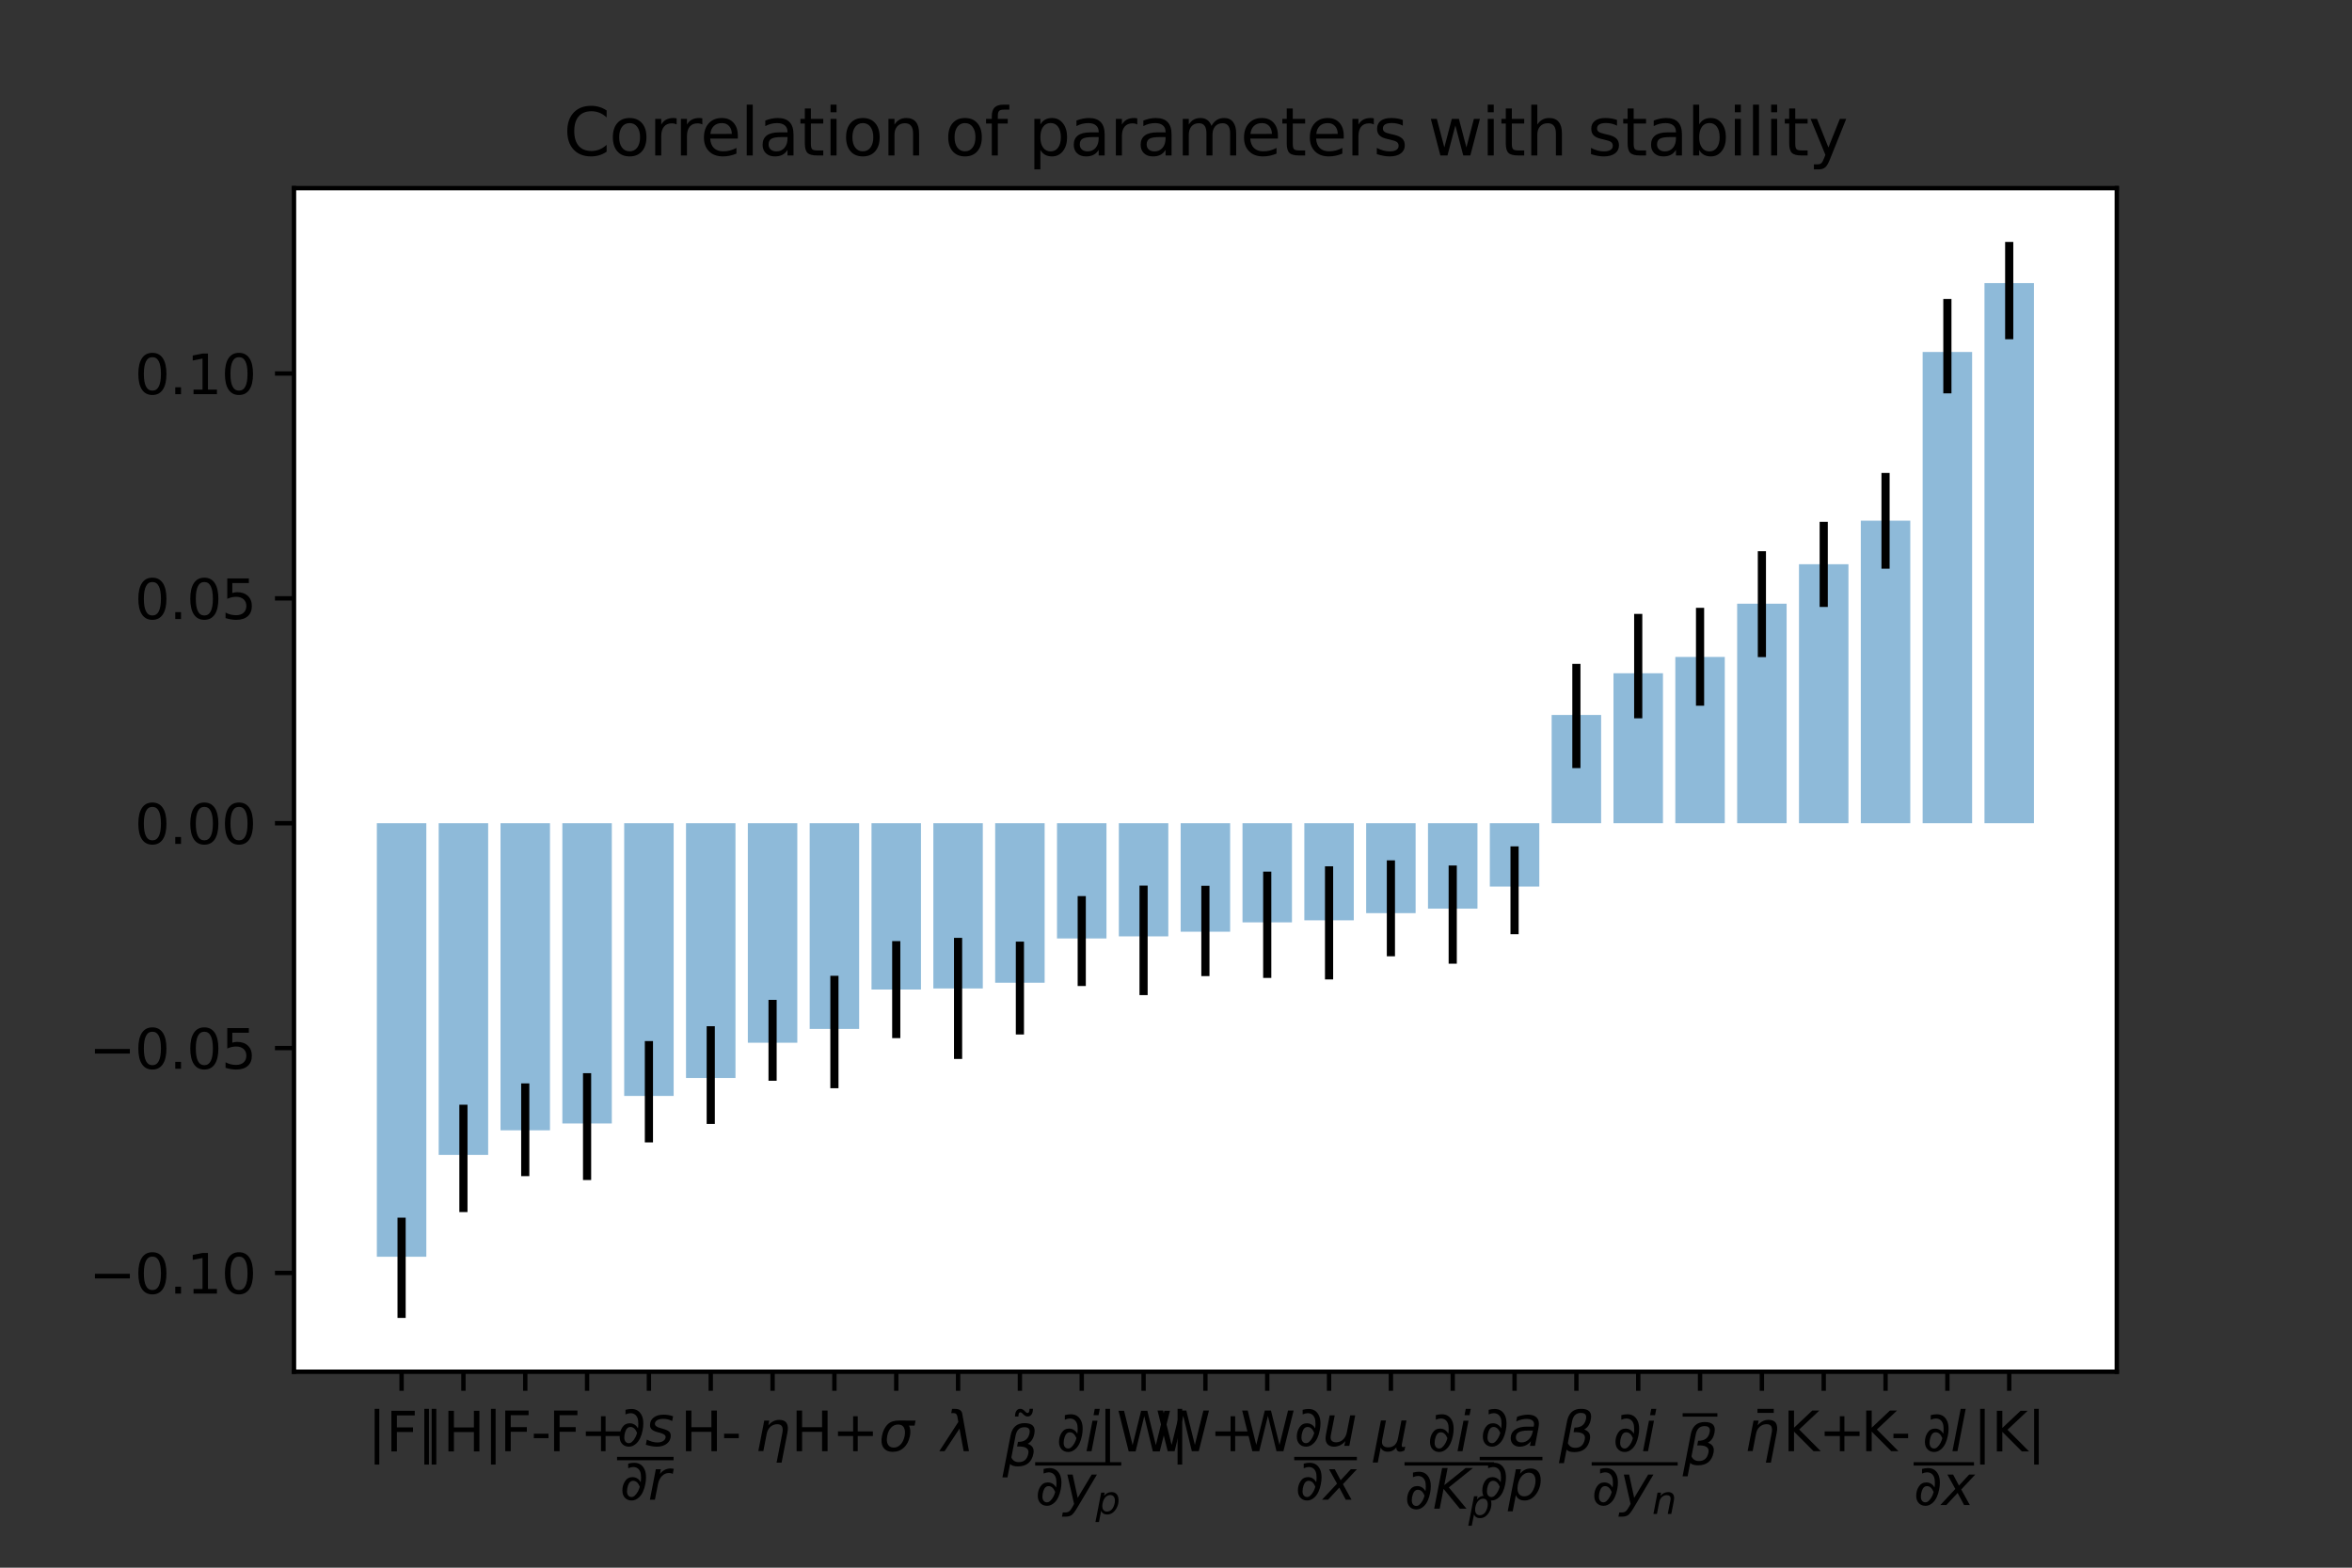 <?xml version="1.0" encoding="utf-8" standalone="no"?>
<!DOCTYPE svg PUBLIC "-//W3C//DTD SVG 1.1//EN"
  "http://www.w3.org/Graphics/SVG/1.1/DTD/svg11.dtd">
<svg height="288pt" version="1.1" viewBox="0 0 432 288" width="432pt" xmlns="http://www.w3.org/2000/svg" xmlns:xlink="http://www.w3.org/1999/xlink">
 <rect x="0" y="0" width="432" height="288" fill="#333333" stroke="none"/>
 <defs>
  <style type="text/css">*{stroke-linecap:butt;stroke-linejoin:round;}</style>
 </defs>
 <g id="figure_1">
  <g id="patch_1">
   <path d="M 0 288 
L 432 288 
L 432 0 
L 0 0 
z
" style="fill:none;"/>
  </g>
  <g id="axes_1">
   <g id="patch_2">
    <path d="M 54 252 
L 388.8 252 
L 388.8 34.56 
L 54 34.56 
z
" style="fill:#ffffff;"/>
   </g>
   <g id="patch_3">
    <path clip-path="url(#pe627ffdfd1)" d="M 69.218 151.234 
L 78.304 151.234 
L 78.304 230.877 
L 69.218 230.877 
z
" style="fill:#1f77b4;opacity:0.5;"/>
   </g>
   <g id="patch_4">
    <path clip-path="url(#pe627ffdfd1)" d="M 80.575 151.234 
L 89.661 151.234 
L 89.661 212.171 
L 80.575 212.171 
z
" style="fill:#1f77b4;opacity:0.5;"/>
   </g>
   <g id="patch_5">
    <path clip-path="url(#pe627ffdfd1)" d="M 91.932 151.234 
L 101.017 151.234 
L 101.017 207.649 
L 91.932 207.649 
z
" style="fill:#1f77b4;opacity:0.5;"/>
   </g>
   <g id="patch_6">
    <path clip-path="url(#pe627ffdfd1)" d="M 103.289 151.234 
L 112.374 151.234 
L 112.374 206.397 
L 103.289 206.397 
z
" style="fill:#1f77b4;opacity:0.5;"/>
   </g>
   <g id="patch_7">
    <path clip-path="url(#pe627ffdfd1)" d="M 114.646 151.234 
L 123.731 151.234 
L 123.731 201.335 
L 114.646 201.335 
z
" style="fill:#1f77b4;opacity:0.5;"/>
   </g>
   <g id="patch_8">
    <path clip-path="url(#pe627ffdfd1)" d="M 126.002 151.234 
L 135.088 151.234 
L 135.088 198.034 
L 126.002 198.034 
z
" style="fill:#1f77b4;opacity:0.5;"/>
   </g>
   <g id="patch_9">
    <path clip-path="url(#pe627ffdfd1)" d="M 137.359 151.234 
L 146.445 151.234 
L 146.445 191.56 
L 137.359 191.56 
z
" style="fill:#1f77b4;opacity:0.5;"/>
   </g>
   <g id="patch_10">
    <path clip-path="url(#pe627ffdfd1)" d="M 148.716 151.234 
L 157.802 151.234 
L 157.802 189.024 
L 148.716 189.024 
z
" style="fill:#1f77b4;opacity:0.5;"/>
   </g>
   <g id="patch_11">
    <path clip-path="url(#pe627ffdfd1)" d="M 160.073 151.234 
L 169.158 151.234 
L 169.158 181.787 
L 160.073 181.787 
z
" style="fill:#1f77b4;opacity:0.5;"/>
   </g>
   <g id="patch_12">
    <path clip-path="url(#pe627ffdfd1)" d="M 171.43 151.234 
L 180.515 151.234 
L 180.515 181.592 
L 171.43 181.592 
z
" style="fill:#1f77b4;opacity:0.5;"/>
   </g>
   <g id="patch_13">
    <path clip-path="url(#pe627ffdfd1)" d="M 182.787 151.234 
L 191.872 151.234 
L 191.872 180.537 
L 182.787 180.537 
z
" style="fill:#1f77b4;opacity:0.5;"/>
   </g>
   <g id="patch_14">
    <path clip-path="url(#pe627ffdfd1)" d="M 194.144 151.234 
L 203.229 151.234 
L 203.229 172.405 
L 194.144 172.405 
z
" style="fill:#1f77b4;opacity:0.5;"/>
   </g>
   <g id="patch_15">
    <path clip-path="url(#pe627ffdfd1)" d="M 205.5 151.234 
L 214.586 151.234 
L 214.586 172.019 
L 205.5 172.019 
z
" style="fill:#1f77b4;opacity:0.5;"/>
   </g>
   <g id="patch_16">
    <path clip-path="url(#pe627ffdfd1)" d="M 216.857 151.234 
L 225.943 151.234 
L 225.943 171.165 
L 216.857 171.165 
z
" style="fill:#1f77b4;opacity:0.5;"/>
   </g>
   <g id="patch_17">
    <path clip-path="url(#pe627ffdfd1)" d="M 228.214 151.234 
L 237.3 151.234 
L 237.3 169.447 
L 228.214 169.447 
z
" style="fill:#1f77b4;opacity:0.5;"/>
   </g>
   <g id="patch_18">
    <path clip-path="url(#pe627ffdfd1)" d="M 239.571 151.234 
L 248.656 151.234 
L 248.656 169.069 
L 239.571 169.069 
z
" style="fill:#1f77b4;opacity:0.5;"/>
   </g>
   <g id="patch_19">
    <path clip-path="url(#pe627ffdfd1)" d="M 250.928 151.234 
L 260.013 151.234 
L 260.013 167.753 
L 250.928 167.753 
z
" style="fill:#1f77b4;opacity:0.5;"/>
   </g>
   <g id="patch_20">
    <path clip-path="url(#pe627ffdfd1)" d="M 262.285 151.234 
L 271.37 151.234 
L 271.37 166.926 
L 262.285 166.926 
z
" style="fill:#1f77b4;opacity:0.5;"/>
   </g>
   <g id="patch_21">
    <path clip-path="url(#pe627ffdfd1)" d="M 273.642 151.234 
L 282.727 151.234 
L 282.727 162.873 
L 273.642 162.873 
z
" style="fill:#1f77b4;opacity:0.5;"/>
   </g>
   <g id="patch_22">
    <path clip-path="url(#pe627ffdfd1)" d="M 284.998 151.234 
L 294.084 151.234 
L 294.084 131.346 
L 284.998 131.346 
z
" style="fill:#1f77b4;opacity:0.5;"/>
   </g>
   <g id="patch_23">
    <path clip-path="url(#pe627ffdfd1)" d="M 296.355 151.234 
L 305.441 151.234 
L 305.441 123.685 
L 296.355 123.685 
z
" style="fill:#1f77b4;opacity:0.5;"/>
   </g>
   <g id="patch_24">
    <path clip-path="url(#pe627ffdfd1)" d="M 307.712 151.234 
L 316.798 151.234 
L 316.798 120.687 
L 307.712 120.687 
z
" style="fill:#1f77b4;opacity:0.5;"/>
   </g>
   <g id="patch_25">
    <path clip-path="url(#pe627ffdfd1)" d="M 319.069 151.234 
L 328.154 151.234 
L 328.154 110.907 
L 319.069 110.907 
z
" style="fill:#1f77b4;opacity:0.5;"/>
   </g>
   <g id="patch_26">
    <path clip-path="url(#pe627ffdfd1)" d="M 330.426 151.234 
L 339.511 151.234 
L 339.511 103.655 
L 330.426 103.655 
z
" style="fill:#1f77b4;opacity:0.5;"/>
   </g>
   <g id="patch_27">
    <path clip-path="url(#pe627ffdfd1)" d="M 341.783 151.234 
L 350.868 151.234 
L 350.868 95.653 
L 341.783 95.653 
z
" style="fill:#1f77b4;opacity:0.5;"/>
   </g>
   <g id="patch_28">
    <path clip-path="url(#pe627ffdfd1)" d="M 353.139 151.234 
L 362.225 151.234 
L 362.225 64.663 
L 353.139 64.663 
z
" style="fill:#1f77b4;opacity:0.5;"/>
   </g>
   <g id="patch_29">
    <path clip-path="url(#pe627ffdfd1)" d="M 364.496 151.234 
L 373.582 151.234 
L 373.582 52.01 
L 364.496 52.01 
z
" style="fill:#1f77b4;opacity:0.5;"/>
   </g>
   <g id="matplotlib.axis_1">
    <g id="xtick_1">
     <g id="line2d_1">
      <defs>
       <path d="M 0 0 
L 0 3.5 
" id="mf20b67f826" style="stroke:#000000;stroke-width:0.8;"/>
      </defs>
      <g>
       <use style="stroke:#000000;stroke-width:0.8;" x="73.761" xlink:href="#mf20b67f826" y="252"/>
      </g>
     </g>
     <g id="text_1">
      <!-- |F| -->
      <g transform="translate(67.516 266.642)scale(0.1 -0.1)">
       <defs>
        <path d="M 1344 4891 
L 1344 -1509 
L 813 -1509 
L 813 4891 
L 1344 4891 
z
" id="DejaVuSans-7c" transform="scale(0.016)"/>
        <path d="M 628 4666 
L 3309 4666 
L 3309 4134 
L 1259 4134 
L 1259 2759 
L 3109 2759 
L 3109 2228 
L 1259 2228 
L 1259 0 
L 628 0 
L 628 4666 
z
" id="DejaVuSans-46" transform="scale(0.016)"/>
       </defs>
       <use xlink:href="#DejaVuSans-7c"/>
       <use x="33.691" xlink:href="#DejaVuSans-46"/>
       <use x="91.211" xlink:href="#DejaVuSans-7c"/>
      </g>
     </g>
    </g>
    <g id="xtick_2">
     <g id="line2d_2">
      <g>
       <use style="stroke:#000000;stroke-width:0.8;" x="85.118" xlink:href="#mf20b67f826" y="252"/>
      </g>
     </g>
     <g id="text_2">
      <!-- |H| -->
      <g transform="translate(77.989 266.642)scale(0.1 -0.1)">
       <defs>
        <path d="M 628 4666 
L 1259 4666 
L 1259 2753 
L 3553 2753 
L 3553 4666 
L 4184 4666 
L 4184 0 
L 3553 0 
L 3553 2222 
L 1259 2222 
L 1259 0 
L 628 0 
L 628 4666 
z
" id="DejaVuSans-48" transform="scale(0.016)"/>
       </defs>
       <use xlink:href="#DejaVuSans-7c"/>
       <use x="33.691" xlink:href="#DejaVuSans-48"/>
       <use x="108.887" xlink:href="#DejaVuSans-7c"/>
      </g>
     </g>
    </g>
    <g id="xtick_3">
     <g id="line2d_3">
      <g>
       <use style="stroke:#000000;stroke-width:0.8;" x="96.475" xlink:href="#mf20b67f826" y="252"/>
      </g>
     </g>
     <g id="text_3">
      <!-- F- -->
      <g transform="translate(91.795 266.598)scale(0.1 -0.1)">
       <defs>
        <path d="M 313 2009 
L 1997 2009 
L 1997 1497 
L 313 1497 
L 313 2009 
z
" id="DejaVuSans-2d" transform="scale(0.016)"/>
       </defs>
       <use xlink:href="#DejaVuSans-46"/>
       <use x="57.52" xlink:href="#DejaVuSans-2d"/>
      </g>
     </g>
    </g>
    <g id="xtick_4">
     <g id="line2d_4">
      <g>
       <use style="stroke:#000000;stroke-width:0.8;" x="107.831" xlink:href="#mf20b67f826" y="252"/>
      </g>
     </g>
     <g id="text_4">
      <!-- F+ -->
      <g transform="translate(100.766 266.598)scale(0.1 -0.1)">
       <defs>
        <path d="M 2944 4013 
L 2944 2272 
L 4684 2272 
L 4684 1741 
L 2944 1741 
L 2944 0 
L 2419 0 
L 2419 1741 
L 678 1741 
L 678 2272 
L 2419 2272 
L 2419 4013 
L 2944 4013 
z
" id="DejaVuSans-2b" transform="scale(0.016)"/>
       </defs>
       <use xlink:href="#DejaVuSans-46"/>
       <use x="57.52" xlink:href="#DejaVuSans-2b"/>
      </g>
     </g>
    </g>
    <g id="xtick_5">
     <g id="line2d_5">
      <g>
       <use style="stroke:#000000;stroke-width:0.8;" x="119.188" xlink:href="#mf20b67f826" y="252"/>
      </g>
     </g>
     <g id="text_5">
      <!-- $\dfrac{\partial s}{\partial r}$ -->
      <g transform="translate(113.338 270.2)scale(0.1 -0.1)">
       <defs>
        <path d="M 1366 -91 
Q 925 -91 638 175 
Q 297 491 297 1063 
Q 297 1656 597 2119 
Q 906 2594 1463 2594 
Q 1828 2594 2116 2366 
Q 2284 2231 2400 2006 
Q 2441 2259 2441 2547 
Q 2441 2969 2341 3213 
Q 2119 3753 1531 3753 
Q 1309 3753 966 3616 
L 966 4141 
Q 1328 4238 1653 4238 
Q 2491 4238 2847 3469 
Q 3013 3106 3013 2566 
Q 3013 2213 2934 1803 
Q 2738 778 2228 291 
Q 1828 -91 1366 -91 
z
M 831 969 
Q 831 656 969 488 
Q 1116 309 1341 309 
Q 1541 309 1700 450 
Q 1925 644 2091 959 
Q 2228 1219 2297 1497 
Q 2019 2169 1538 2169 
Q 1125 2169 944 1625 
Q 831 1288 831 969 
z
" id="DejaVuSans-2202" transform="scale(0.016)"/>
        <path d="M 3200 3397 
L 3091 2853 
Q 2863 2978 2609 3040 
Q 2356 3103 2088 3103 
Q 1634 3103 1373 2948 
Q 1113 2794 1113 2528 
Q 1113 2219 1719 2053 
Q 1766 2041 1788 2034 
L 1972 1978 
Q 2547 1819 2739 1644 
Q 2931 1469 2931 1166 
Q 2931 609 2489 259 
Q 2047 -91 1331 -91 
Q 1053 -91 747 -37 
Q 441 16 72 128 
L 184 722 
Q 500 559 806 475 
Q 1113 391 1394 391 
Q 1816 391 2080 572 
Q 2344 753 2344 1031 
Q 2344 1331 1650 1516 
L 1591 1531 
L 1394 1581 
Q 956 1697 753 1886 
Q 550 2075 550 2369 
Q 550 2928 970 3256 
Q 1391 3584 2113 3584 
Q 2397 3584 2667 3537 
Q 2938 3491 3200 3397 
z
" id="DejaVuSans-Oblique-73" transform="scale(0.016)"/>
        <path d="M 2853 2969 
Q 2766 3016 2653 3041 
Q 2541 3066 2413 3066 
Q 1953 3066 1609 2717 
Q 1266 2369 1153 1784 
L 800 0 
L 225 0 
L 909 3500 
L 1484 3500 
L 1375 2956 
Q 1603 3259 1920 3421 
Q 2238 3584 2597 3584 
Q 2691 3584 2781 3573 
Q 2872 3563 2963 3538 
L 2853 2969 
z
" id="DejaVuSans-Oblique-72" transform="scale(0.016)"/>
       </defs>
       <use transform="translate(0 45.781)" xlink:href="#DejaVuSans-2202"/>
       <use transform="translate(51.709 45.781)" xlink:href="#DejaVuSans-Oblique-73"/>
       <use transform="translate(5 -53.109)" xlink:href="#DejaVuSans-2202"/>
       <use transform="translate(56.709 -53.109)" xlink:href="#DejaVuSans-Oblique-72"/>
       <path d="M 0 19.359 
L 0 25.609 
L 103.809 25.609 
L 103.809 19.359 
L 0 19.359 
z
"/>
      </g>
     </g>
    </g>
    <g id="xtick_6">
     <g id="line2d_6">
      <g>
       <use style="stroke:#000000;stroke-width:0.8;" x="130.545" xlink:href="#mf20b67f826" y="252"/>
      </g>
     </g>
     <g id="text_6">
      <!-- H- -->
      <g transform="translate(124.981 266.598)scale(0.1 -0.1)">
       <use xlink:href="#DejaVuSans-48"/>
       <use x="75.195" xlink:href="#DejaVuSans-2d"/>
      </g>
     </g>
    </g>
    <g id="xtick_7">
     <g id="line2d_7">
      <g>
       <use style="stroke:#000000;stroke-width:0.8;" x="141.902" xlink:href="#mf20b67f826" y="252"/>
      </g>
     </g>
     <g id="text_7">
      <!-- $\eta$ -->
      <g transform="translate(138.702 266.578)scale(0.1 -0.1)">
       <defs>
        <path d="M 3703 2113 
L 3034 -1331 
L 2459 -1331 
L 3125 2094 
Q 3222 2591 3075 2838 
Q 2931 3084 2544 3084 
Q 2078 3084 1750 2788 
Q 1425 2491 1325 1978 
L 941 0 
L 363 0 
L 1044 3500 
L 1622 3500 
L 1516 2956 
Q 1781 3272 2094 3428 
Q 2403 3584 2769 3584 
Q 3372 3584 3609 3213 
Q 3844 2838 3703 2113 
z
" id="DejaVuSans-Oblique-3b7" transform="scale(0.016)"/>
       </defs>
       <use xlink:href="#DejaVuSans-Oblique-3b7"/>
      </g>
     </g>
    </g>
    <g id="xtick_8">
     <g id="line2d_8">
      <g>
       <use style="stroke:#000000;stroke-width:0.8;" x="153.259" xlink:href="#mf20b67f826" y="252"/>
      </g>
     </g>
     <g id="text_8">
      <!-- H+ -->
      <g transform="translate(145.309 266.598)scale(0.1 -0.1)">
       <use xlink:href="#DejaVuSans-48"/>
       <use x="75.195" xlink:href="#DejaVuSans-2b"/>
      </g>
     </g>
    </g>
    <g id="xtick_9">
     <g id="line2d_9">
      <g>
       <use style="stroke:#000000;stroke-width:0.8;" x="164.616" xlink:href="#mf20b67f826" y="252"/>
      </g>
     </g>
     <g id="text_9">
      <!-- $\sigma$ -->
      <g transform="translate(161.416 266.598)scale(0.1 -0.1)">
       <defs>
        <path d="M 2219 3044 
Q 1744 3044 1422 2700 
Q 1081 2341 969 1747 
Q 844 1119 1044 756 
Q 1241 397 1706 397 
Q 2166 397 2503 759 
Q 2844 1122 2966 1747 
Q 3075 2319 2881 2700 
Q 2700 3044 2219 3044 
z
M 2309 3503 
L 4219 3500 
L 4106 2925 
L 3463 2925 
Q 3706 2438 3575 1747 
Q 3406 888 2884 400 
Q 2359 -91 1609 -91 
Q 856 -91 525 400 
Q 194 888 363 1747 
Q 528 2609 1050 3097 
Q 1484 3503 2309 3503 
z
" id="DejaVuSans-Oblique-3c3" transform="scale(0.016)"/>
       </defs>
       <use transform="translate(0 0.266)" xlink:href="#DejaVuSans-Oblique-3c3"/>
      </g>
     </g>
    </g>
    <g id="xtick_10">
     <g id="line2d_10">
      <g>
       <use style="stroke:#000000;stroke-width:0.8;" x="175.973" xlink:href="#mf20b67f826" y="252"/>
      </g>
     </g>
     <g id="text_10">
      <!-- $\lambda$ -->
      <g transform="translate(172.973 266.598)scale(0.1 -0.1)">
       <defs>
        <path d="M 2350 4316 
L 3125 0 
L 2516 0 
L 2038 2588 
L 328 0 
L -281 0 
L 1903 3356 
L 1794 3975 
Q 1725 4369 1391 4369 
L 1091 4369 
L 1184 4863 
L 1550 4856 
Q 2253 4847 2350 4316 
z
" id="DejaVuSans-Oblique-3bb" transform="scale(0.016)"/>
       </defs>
       <use transform="translate(0 0.016)" xlink:href="#DejaVuSans-Oblique-3bb"/>
      </g>
     </g>
    </g>
    <g id="xtick_11">
     <g id="line2d_11">
      <g>
       <use style="stroke:#000000;stroke-width:0.8;" x="187.329" xlink:href="#mf20b67f826" y="252"/>
      </g>
     </g>
     <g id="text_11">
      <!-- $\tilde{\beta}$ -->
      <g transform="translate(184.129 269.3)scale(0.1 -0.1)">
       <defs>
        <path d="M -1619 4281 
L -1797 4453 
Q -1866 4516 -1917 4545 
Q -1969 4575 -2009 4575 
Q -2128 4575 -2184 4461 
Q -2241 4347 -2247 4091 
L -2638 4091 
Q -2631 4513 -2472 4742 
Q -2313 4972 -2028 4972 
Q -1909 4972 -1809 4928 
Q -1709 4884 -1594 4781 
L -1416 4609 
Q -1347 4547 -1295 4517 
Q -1244 4488 -1203 4488 
Q -1084 4488 -1028 4602 
Q -972 4716 -966 4972 
L -575 4972 
Q -581 4550 -740 4320 
Q -900 4091 -1184 4091 
Q -1303 4091 -1403 4134 
Q -1503 4178 -1619 4281 
z
" id="DejaVuSans-303" transform="scale(0.016)"/>
        <path d="M 872 216 
L 572 -1331 
L -6 -1331 
L 928 3478 
Q 1206 4903 2538 4903 
Q 3888 4903 3659 3700 
Q 3503 2844 2894 2531 
Q 3713 2250 3553 1416 
Q 3272 -69 1759 -66 
Q 1097 -63 872 216 
z
M 1019 966 
Q 1259 422 1875 425 
Q 2775 425 2966 1406 
Q 3138 2288 1675 2219 
L 1778 2750 
Q 2909 2731 3106 3750 
Q 3241 4438 2509 4434 
Q 1691 4434 1503 3459 
L 1019 966 
z
" id="DejaVuSans-Oblique-3b2" transform="scale(0.016)"/>
       </defs>
       <use transform="translate(65.173 25.312)" xlink:href="#DejaVuSans-303"/>
       <use transform="translate(0 0.125)" xlink:href="#DejaVuSans-Oblique-3b2"/>
      </g>
     </g>
    </g>
    <g id="xtick_12">
     <g id="line2d_12">
      <g>
       <use style="stroke:#000000;stroke-width:0.8;" x="198.686" xlink:href="#mf20b67f826" y="252"/>
      </g>
     </g>
     <g id="text_12">
      <!-- $\dfrac{\partial i}{\partial y_p}$ -->
      <g transform="translate(190.136 271.2)scale(0.1 -0.1)">
       <defs>
        <path d="M 1172 4863 
L 1747 4863 
L 1606 4134 
L 1031 4134 
L 1172 4863 
z
M 909 3500 
L 1484 3500 
L 800 0 
L 225 0 
L 909 3500 
z
" id="DejaVuSans-Oblique-69" transform="scale(0.016)"/>
        <path d="M 1588 -325 
Q 1188 -997 936 -1164 
Q 684 -1331 294 -1331 
L -159 -1331 
L -63 -850 
L 269 -850 
Q 509 -850 678 -719 
Q 847 -588 1056 -206 
L 1234 128 
L 459 3500 
L 1069 3500 
L 1650 819 
L 3256 3500 
L 3859 3500 
L 1588 -325 
z
" id="DejaVuSans-Oblique-79" transform="scale(0.016)"/>
        <path d="M 3175 2156 
Q 3175 2616 2975 2859 
Q 2775 3103 2400 3103 
Q 2144 3103 1911 2972 
Q 1678 2841 1497 2591 
Q 1319 2344 1212 1994 
Q 1106 1644 1106 1300 
Q 1106 863 1306 627 
Q 1506 391 1875 391 
Q 2147 391 2380 519 
Q 2613 647 2778 891 
Q 2956 1147 3065 1494 
Q 3175 1841 3175 2156 
z
M 1394 2969 
Q 1625 3272 1939 3428 
Q 2253 3584 2638 3584 
Q 3175 3584 3472 3232 
Q 3769 2881 3769 2247 
Q 3769 1728 3584 1258 
Q 3400 788 3053 416 
Q 2822 169 2531 39 
Q 2241 -91 1919 -91 
Q 1547 -91 1294 64 
Q 1041 219 916 525 
L 556 -1331 
L -19 -1331 
L 922 3500 
L 1497 3500 
L 1394 2969 
z
" id="DejaVuSans-Oblique-70" transform="scale(0.016)"/>
       </defs>
       <use transform="translate(39 46.016)" xlink:href="#DejaVuSans-2202"/>
       <use transform="translate(90.709 46.016)" xlink:href="#DejaVuSans-Oblique-69"/>
       <use transform="translate(0 -52.875)" xlink:href="#DejaVuSans-2202"/>
       <use transform="translate(51.709 -52.875)" xlink:href="#DejaVuSans-Oblique-79"/>
       <use transform="translate(110.889 -69.281)scale(0.7)" xlink:href="#DejaVuSans-Oblique-70"/>
       <path d="M 0 19.594 
L 0 25.844 
L 158.057 25.844 
L 158.057 19.594 
L 0 19.594 
z
"/>
      </g>
     </g>
    </g>
    <g id="xtick_13">
     <g id="line2d_13">
      <g>
       <use style="stroke:#000000;stroke-width:0.8;" x="210.043" xlink:href="#mf20b67f826" y="252"/>
      </g>
     </g>
     <g id="text_13">
      <!-- |W| -->
      <g transform="translate(201.731 266.642)scale(0.1 -0.1)">
       <defs>
        <path d="M 213 4666 
L 850 4666 
L 1831 722 
L 2809 4666 
L 3519 4666 
L 4500 722 
L 5478 4666 
L 6119 4666 
L 4947 0 
L 4153 0 
L 3169 4050 
L 2175 0 
L 1381 0 
L 213 4666 
z
" id="DejaVuSans-57" transform="scale(0.016)"/>
       </defs>
       <use xlink:href="#DejaVuSans-7c"/>
       <use x="33.691" xlink:href="#DejaVuSans-57"/>
       <use x="132.568" xlink:href="#DejaVuSans-7c"/>
      </g>
     </g>
    </g>
    <g id="xtick_14">
     <g id="line2d_14">
      <g>
       <use style="stroke:#000000;stroke-width:0.8;" x="221.4" xlink:href="#mf20b67f826" y="252"/>
      </g>
     </g>
     <g id="text_14">
      <!-- W+ -->
      <g transform="translate(212.266 266.598)scale(0.1 -0.1)">
       <use xlink:href="#DejaVuSans-57"/>
       <use x="98.877" xlink:href="#DejaVuSans-2b"/>
      </g>
     </g>
    </g>
    <g id="xtick_15">
     <g id="line2d_15">
      <g>
       <use style="stroke:#000000;stroke-width:0.8;" x="232.757" xlink:href="#mf20b67f826" y="252"/>
      </g>
     </g>
     <g id="text_15">
      <!-- W -->
      <g transform="translate(227.813 266.598)scale(0.1 -0.1)">
       <use xlink:href="#DejaVuSans-57"/>
      </g>
     </g>
    </g>
    <g id="xtick_16">
     <g id="line2d_16">
      <g>
       <use style="stroke:#000000;stroke-width:0.8;" x="244.114" xlink:href="#mf20b67f826" y="252"/>
      </g>
     </g>
     <g id="text_16">
      <!-- $\dfrac{\partial u}{\partial x}$ -->
      <g transform="translate(237.714 270.2)scale(0.1 -0.1)">
       <defs>
        <path d="M 428 1388 
L 838 3500 
L 1416 3500 
L 1006 1409 
Q 975 1256 961 1147 
Q 947 1038 947 966 
Q 947 700 1109 554 
Q 1272 409 1569 409 
Q 2031 409 2368 721 
Q 2706 1034 2809 1563 
L 3194 3500 
L 3769 3500 
L 3091 0 
L 2516 0 
L 2631 550 
Q 2388 244 2052 76 
Q 1716 -91 1338 -91 
Q 878 -91 622 161 
Q 366 413 366 863 
Q 366 956 381 1097 
Q 397 1238 428 1388 
z
" id="DejaVuSans-Oblique-75" transform="scale(0.016)"/>
        <path d="M 3841 3500 
L 2234 1784 
L 3219 0 
L 2559 0 
L 1819 1388 
L 531 0 
L -166 0 
L 1556 1844 
L 641 3500 
L 1300 3500 
L 1972 2234 
L 3144 3500 
L 3841 3500 
z
" id="DejaVuSans-Oblique-78" transform="scale(0.016)"/>
       </defs>
       <use transform="translate(0 45.781)" xlink:href="#DejaVuSans-2202"/>
       <use transform="translate(51.709 45.781)" xlink:href="#DejaVuSans-Oblique-75"/>
       <use transform="translate(2 -53.109)" xlink:href="#DejaVuSans-2202"/>
       <use transform="translate(53.709 -53.109)" xlink:href="#DejaVuSans-Oblique-78"/>
       <path d="M 0 19.359 
L 0 25.609 
L 115.088 25.609 
L 115.088 19.359 
L 0 19.359 
z
"/>
      </g>
     </g>
    </g>
    <g id="xtick_17">
     <g id="line2d_17">
      <g>
       <use style="stroke:#000000;stroke-width:0.8;" x="255.471" xlink:href="#mf20b67f826" y="252"/>
      </g>
     </g>
     <g id="text_17">
      <!-- $\mu$ -->
      <g transform="translate(252.271 266.578)scale(0.1 -0.1)">
       <defs>
        <path d="M -84 -1331 
L 856 3500 
L 1434 3500 
L 1009 1322 
Q 997 1256 987 1175 
Q 978 1094 978 1013 
Q 978 722 1161 565 
Q 1344 409 1684 409 
Q 2147 409 2431 671 
Q 2716 934 2816 1459 
L 3213 3500 
L 3788 3500 
L 3266 809 
Q 3253 750 3248 706 
Q 3244 663 3244 628 
Q 3244 531 3283 486 
Q 3322 441 3406 441 
Q 3438 441 3492 456 
Q 3547 472 3647 513 
L 3559 50 
Q 3422 -19 3297 -55 
Q 3172 -91 3053 -91 
Q 2847 -91 2730 40 
Q 2613 172 2613 403 
Q 2438 153 2195 31 
Q 1953 -91 1625 -91 
Q 1334 -91 1117 43 
Q 900 178 831 397 
L 494 -1331 
L -84 -1331 
z
" id="DejaVuSans-Oblique-3bc" transform="scale(0.016)"/>
       </defs>
       <use transform="translate(0 0.312)" xlink:href="#DejaVuSans-Oblique-3bc"/>
      </g>
     </g>
    </g>
    <g id="xtick_18">
     <g id="line2d_18">
      <g>
       <use style="stroke:#000000;stroke-width:0.8;" x="266.827" xlink:href="#mf20b67f826" y="252"/>
      </g>
     </g>
     <g id="text_18">
      <!-- $\dfrac{\partial i}{\partial K_p}$ -->
      <g transform="translate(257.977 271.2)scale(0.1 -0.1)">
       <defs>
        <path d="M 1081 4666 
L 1716 4666 
L 1331 2700 
L 3781 4666 
L 4622 4666 
L 1850 2438 
L 3878 0 
L 3109 0 
L 1247 2272 
L 806 0 
L 172 0 
L 1081 4666 
z
" id="DejaVuSans-Oblique-4b" transform="scale(0.016)"/>
       </defs>
       <use transform="translate(42 46.016)" xlink:href="#DejaVuSans-2202"/>
       <use transform="translate(93.709 46.016)" xlink:href="#DejaVuSans-Oblique-69"/>
       <use transform="translate(0 -59.562)" xlink:href="#DejaVuSans-2202"/>
       <use transform="translate(51.709 -59.562)" xlink:href="#DejaVuSans-Oblique-4b"/>
       <use transform="translate(117.285 -75.969)scale(0.7)" xlink:href="#DejaVuSans-Oblique-70"/>
       <path d="M 0 19.594 
L 0 25.844 
L 164.453 25.844 
L 164.453 19.594 
L 0 19.594 
z
"/>
      </g>
     </g>
    </g>
    <g id="xtick_19">
     <g id="line2d_19">
      <g>
       <use style="stroke:#000000;stroke-width:0.8;" x="278.184" xlink:href="#mf20b67f826" y="252"/>
      </g>
     </g>
     <g id="text_19">
      <!-- $\dfrac{\partial a}{\partial p}$ -->
      <g transform="translate(271.784 270.2)scale(0.1 -0.1)">
       <defs>
        <path d="M 3438 1997 
L 3047 0 
L 2472 0 
L 2578 531 
Q 2325 219 2001 64 
Q 1678 -91 1281 -91 
Q 834 -91 548 182 
Q 263 456 263 884 
Q 263 1497 752 1853 
Q 1241 2209 2100 2209 
L 2900 2209 
L 2931 2363 
Q 2938 2388 2941 2417 
Q 2944 2447 2944 2509 
Q 2944 2788 2717 2942 
Q 2491 3097 2081 3097 
Q 1800 3097 1504 3025 
Q 1209 2953 897 2809 
L 997 3341 
Q 1322 3463 1633 3523 
Q 1944 3584 2234 3584 
Q 2853 3584 3176 3315 
Q 3500 3047 3500 2534 
Q 3500 2431 3484 2292 
Q 3469 2153 3438 1997 
z
M 2816 1759 
L 2241 1759 
Q 1534 1759 1195 1570 
Q 856 1381 856 984 
Q 856 709 1029 553 
Q 1203 397 1509 397 
Q 1978 397 2328 733 
Q 2678 1069 2791 1631 
L 2816 1759 
z
" id="DejaVuSans-Oblique-61" transform="scale(0.016)"/>
       </defs>
       <use transform="translate(1 45.781)" xlink:href="#DejaVuSans-2202"/>
       <use transform="translate(52.709 45.781)" xlink:href="#DejaVuSans-Oblique-61"/>
       <use transform="translate(0 -53.109)" xlink:href="#DejaVuSans-2202"/>
       <use transform="translate(51.709 -53.109)" xlink:href="#DejaVuSans-Oblique-70"/>
       <path d="M 0 19.359 
L 0 25.609 
L 115.186 25.609 
L 115.186 19.359 
L 0 19.359 
z
"/>
      </g>
     </g>
    </g>
    <g id="xtick_20">
     <g id="line2d_20">
      <g>
       <use style="stroke:#000000;stroke-width:0.8;" x="289.541" xlink:href="#mf20b67f826" y="252"/>
      </g>
     </g>
     <g id="text_20">
      <!-- $\beta$ -->
      <g transform="translate(286.341 266.7)scale(0.1 -0.1)">
       <use transform="translate(0 0.391)" xlink:href="#DejaVuSans-Oblique-3b2"/>
      </g>
     </g>
    </g>
    <g id="xtick_21">
     <g id="line2d_21">
      <g>
       <use style="stroke:#000000;stroke-width:0.8;" x="300.898" xlink:href="#mf20b67f826" y="252"/>
      </g>
     </g>
     <g id="text_21">
      <!-- $\dfrac{\partial i}{\partial y_n}$ -->
      <g transform="translate(292.348 271.2)scale(0.1 -0.1)">
       <defs>
        <path d="M 3566 2113 
L 3156 0 
L 2578 0 
L 2988 2091 
Q 3016 2238 3031 2350 
Q 3047 2463 3047 2528 
Q 3047 2791 2881 2937 
Q 2716 3084 2419 3084 
Q 1956 3084 1622 2776 
Q 1288 2469 1184 1941 
L 800 0 
L 225 0 
L 903 3500 
L 1478 3500 
L 1363 2950 
Q 1603 3253 1940 3418 
Q 2278 3584 2650 3584 
Q 3113 3584 3367 3334 
Q 3622 3084 3622 2631 
Q 3622 2519 3608 2391 
Q 3594 2263 3566 2113 
z
" id="DejaVuSans-Oblique-6e" transform="scale(0.016)"/>
       </defs>
       <use transform="translate(39 46.016)" xlink:href="#DejaVuSans-2202"/>
       <use transform="translate(90.709 46.016)" xlink:href="#DejaVuSans-Oblique-69"/>
       <use transform="translate(0 -52.875)" xlink:href="#DejaVuSans-2202"/>
       <use transform="translate(51.709 -52.875)" xlink:href="#DejaVuSans-Oblique-79"/>
       <use transform="translate(110.889 -69.281)scale(0.7)" xlink:href="#DejaVuSans-Oblique-6e"/>
       <path d="M 0 19.594 
L 0 25.844 
L 157.988 25.844 
L 157.988 19.594 
L 0 19.594 
z
"/>
      </g>
     </g>
    </g>
    <g id="xtick_22">
     <g id="line2d_22">
      <g>
       <use style="stroke:#000000;stroke-width:0.8;" x="312.255" xlink:href="#mf20b67f826" y="252"/>
      </g>
     </g>
     <g id="text_22">
      <!-- $\overline{\beta}$ -->
      <g transform="translate(309.055 269.2)scale(0.1 -0.1)">
       <use transform="translate(0 1.141)" xlink:href="#DejaVuSans-Oblique-3b2"/>
       <path d="M 0 89.5 
L 0 95.75 
L 63.818 95.75 
L 63.818 89.5 
L 0 89.5 
z
"/>
      </g>
     </g>
    </g>
    <g id="xtick_23">
     <g id="line2d_23">
      <g>
       <use style="stroke:#000000;stroke-width:0.8;" x="323.612" xlink:href="#mf20b67f826" y="252"/>
      </g>
     </g>
     <g id="text_23">
      <!-- $\bar{\eta}$ -->
      <g transform="translate(320.412 266.6)scale(0.1 -0.1)">
       <defs>
        <path d="M -2522 4769 
L -653 4769 
L -653 4306 
L -2522 4306 
L -2522 4769 
z
" id="DejaVuSans-304" transform="scale(0.016)"/>
       </defs>
       <use transform="translate(64.251 1.484)" xlink:href="#DejaVuSans-304"/>
       <use transform="translate(0 0.266)" xlink:href="#DejaVuSans-Oblique-3b7"/>
      </g>
     </g>
    </g>
    <g id="xtick_24">
     <g id="line2d_24">
      <g>
       <use style="stroke:#000000;stroke-width:0.8;" x="334.969" xlink:href="#mf20b67f826" y="252"/>
      </g>
     </g>
     <g id="text_24">
      <!-- K+ -->
      <g transform="translate(327.5 266.598)scale(0.1 -0.1)">
       <defs>
        <path d="M 628 4666 
L 1259 4666 
L 1259 2694 
L 3353 4666 
L 4166 4666 
L 1850 2491 
L 4331 0 
L 3500 0 
L 1259 2247 
L 1259 0 
L 628 0 
L 628 4666 
z
" id="DejaVuSans-4b" transform="scale(0.016)"/>
       </defs>
       <use xlink:href="#DejaVuSans-4b"/>
       <use x="65.576" xlink:href="#DejaVuSans-2b"/>
      </g>
     </g>
    </g>
    <g id="xtick_25">
     <g id="line2d_25">
      <g>
       <use style="stroke:#000000;stroke-width:0.8;" x="346.325" xlink:href="#mf20b67f826" y="252"/>
      </g>
     </g>
     <g id="text_25">
      <!-- K- -->
      <g transform="translate(341.768 266.598)scale(0.1 -0.1)">
       <use xlink:href="#DejaVuSans-4b"/>
       <use x="55.076" xlink:href="#DejaVuSans-2d"/>
      </g>
     </g>
    </g>
    <g id="xtick_26">
     <g id="line2d_26">
      <g>
       <use style="stroke:#000000;stroke-width:0.8;" x="357.682" xlink:href="#mf20b67f826" y="252"/>
      </g>
     </g>
     <g id="text_26">
      <!-- $\dfrac{\partial l}{\partial x}$ -->
      <g transform="translate(351.482 271.2)scale(0.1 -0.1)">
       <defs>
        <path d="M 1172 4863 
L 1747 4863 
L 800 0 
L 225 0 
L 1172 4863 
z
" id="DejaVuSans-Oblique-6c" transform="scale(0.016)"/>
       </defs>
       <use transform="translate(16 46.016)" xlink:href="#DejaVuSans-2202"/>
       <use transform="translate(67.709 46.016)" xlink:href="#DejaVuSans-Oblique-6c"/>
       <use transform="translate(0 -52.875)" xlink:href="#DejaVuSans-2202"/>
       <use transform="translate(51.709 -52.875)" xlink:href="#DejaVuSans-Oblique-78"/>
       <path d="M 0 19.594 
L 0 25.844 
L 110.889 25.844 
L 110.889 19.594 
L 0 19.594 
z
"/>
      </g>
     </g>
    </g>
    <g id="xtick_27">
     <g id="line2d_27">
      <g>
       <use style="stroke:#000000;stroke-width:0.8;" x="369.039" xlink:href="#mf20b67f826" y="252"/>
      </g>
     </g>
     <g id="text_27">
      <!-- |K| -->
      <g transform="translate(362.391 266.642)scale(0.1 -0.1)">
       <use xlink:href="#DejaVuSans-7c"/>
       <use x="33.691" xlink:href="#DejaVuSans-4b"/>
       <use x="99.268" xlink:href="#DejaVuSans-7c"/>
      </g>
     </g>
    </g>
   </g>
   <g id="matplotlib.axis_2">
    <g id="ytick_1">
     <g id="line2d_28">
      <defs>
       <path d="M 0 0 
L -3.5 0 
" id="mfe42ee581d" style="stroke:#000000;stroke-width:0.8;"/>
      </defs>
      <g>
       <use style="stroke:#000000;stroke-width:0.8;" x="54" xlink:href="#mfe42ee581d" y="233.849"/>
      </g>
     </g>
     <g id="text_28">
      <!-- −0.10 -->
      <g transform="translate(16.355 237.648)scale(0.1 -0.1)">
       <defs>
        <path d="M 678 2272 
L 4684 2272 
L 4684 1741 
L 678 1741 
L 678 2272 
z
" id="DejaVuSans-2212" transform="scale(0.016)"/>
        <path d="M 2034 4250 
Q 1547 4250 1301 3770 
Q 1056 3291 1056 2328 
Q 1056 1369 1301 889 
Q 1547 409 2034 409 
Q 2525 409 2770 889 
Q 3016 1369 3016 2328 
Q 3016 3291 2770 3770 
Q 2525 4250 2034 4250 
z
M 2034 4750 
Q 2819 4750 3233 4129 
Q 3647 3509 3647 2328 
Q 3647 1150 3233 529 
Q 2819 -91 2034 -91 
Q 1250 -91 836 529 
Q 422 1150 422 2328 
Q 422 3509 836 4129 
Q 1250 4750 2034 4750 
z
" id="DejaVuSans-30" transform="scale(0.016)"/>
        <path d="M 684 794 
L 1344 794 
L 1344 0 
L 684 0 
L 684 794 
z
" id="DejaVuSans-2e" transform="scale(0.016)"/>
        <path d="M 794 531 
L 1825 531 
L 1825 4091 
L 703 3866 
L 703 4441 
L 1819 4666 
L 2450 4666 
L 2450 531 
L 3481 531 
L 3481 0 
L 794 0 
L 794 531 
z
" id="DejaVuSans-31" transform="scale(0.016)"/>
       </defs>
       <use xlink:href="#DejaVuSans-2212"/>
       <use x="83.789" xlink:href="#DejaVuSans-30"/>
       <use x="147.412" xlink:href="#DejaVuSans-2e"/>
       <use x="179.199" xlink:href="#DejaVuSans-31"/>
       <use x="242.822" xlink:href="#DejaVuSans-30"/>
      </g>
     </g>
    </g>
    <g id="ytick_2">
     <g id="line2d_29">
      <g>
       <use style="stroke:#000000;stroke-width:0.8;" x="54" xlink:href="#mfe42ee581d" y="192.541"/>
      </g>
     </g>
     <g id="text_29">
      <!-- −0.05 -->
      <g transform="translate(16.355 196.34)scale(0.1 -0.1)">
       <defs>
        <path d="M 691 4666 
L 3169 4666 
L 3169 4134 
L 1269 4134 
L 1269 2991 
Q 1406 3038 1543 3061 
Q 1681 3084 1819 3084 
Q 2600 3084 3056 2656 
Q 3513 2228 3513 1497 
Q 3513 744 3044 326 
Q 2575 -91 1722 -91 
Q 1428 -91 1123 -41 
Q 819 9 494 109 
L 494 744 
Q 775 591 1075 516 
Q 1375 441 1709 441 
Q 2250 441 2565 725 
Q 2881 1009 2881 1497 
Q 2881 1984 2565 2268 
Q 2250 2553 1709 2553 
Q 1456 2553 1204 2497 
Q 953 2441 691 2322 
L 691 4666 
z
" id="DejaVuSans-35" transform="scale(0.016)"/>
       </defs>
       <use xlink:href="#DejaVuSans-2212"/>
       <use x="83.789" xlink:href="#DejaVuSans-30"/>
       <use x="147.412" xlink:href="#DejaVuSans-2e"/>
       <use x="179.199" xlink:href="#DejaVuSans-30"/>
       <use x="242.822" xlink:href="#DejaVuSans-35"/>
      </g>
     </g>
    </g>
    <g id="ytick_3">
     <g id="line2d_30">
      <g>
       <use style="stroke:#000000;stroke-width:0.8;" x="54" xlink:href="#mfe42ee581d" y="151.234"/>
      </g>
     </g>
     <g id="text_30">
      <!-- 0.00 -->
      <g transform="translate(24.734 155.033)scale(0.1 -0.1)">
       <use xlink:href="#DejaVuSans-30"/>
       <use x="63.623" xlink:href="#DejaVuSans-2e"/>
       <use x="95.41" xlink:href="#DejaVuSans-30"/>
       <use x="159.033" xlink:href="#DejaVuSans-30"/>
      </g>
     </g>
    </g>
    <g id="ytick_4">
     <g id="line2d_31">
      <g>
       <use style="stroke:#000000;stroke-width:0.8;" x="54" xlink:href="#mfe42ee581d" y="109.926"/>
      </g>
     </g>
     <g id="text_31">
      <!-- 0.05 -->
      <g transform="translate(24.734 113.725)scale(0.1 -0.1)">
       <use xlink:href="#DejaVuSans-30"/>
       <use x="63.623" xlink:href="#DejaVuSans-2e"/>
       <use x="95.41" xlink:href="#DejaVuSans-30"/>
       <use x="159.033" xlink:href="#DejaVuSans-35"/>
      </g>
     </g>
    </g>
    <g id="ytick_5">
     <g id="line2d_32">
      <g>
       <use style="stroke:#000000;stroke-width:0.8;" x="54" xlink:href="#mfe42ee581d" y="68.619"/>
      </g>
     </g>
     <g id="text_32">
      <!-- 0.10 -->
      <g transform="translate(24.734 72.418)scale(0.1 -0.1)">
       <use xlink:href="#DejaVuSans-30"/>
       <use x="63.623" xlink:href="#DejaVuSans-2e"/>
       <use x="95.41" xlink:href="#DejaVuSans-31"/>
       <use x="159.033" xlink:href="#DejaVuSans-30"/>
      </g>
     </g>
    </g>
   </g>
   <g id="LineCollection_1">
    <path clip-path="url(#pe627ffdfd1)" d="M 73.761 242.116 
L 73.761 223.695 
" style="fill:none;stroke:#000000;stroke-width:1.5;"/>
    <path clip-path="url(#pe627ffdfd1)" d="M 85.118 222.667 
L 85.118 202.953 
" style="fill:none;stroke:#000000;stroke-width:1.5;"/>
    <path clip-path="url(#pe627ffdfd1)" d="M 96.475 216.069 
L 96.475 199.034 
" style="fill:none;stroke:#000000;stroke-width:1.5;"/>
    <path clip-path="url(#pe627ffdfd1)" d="M 107.831 216.78 
L 107.831 197.155 
" style="fill:none;stroke:#000000;stroke-width:1.5;"/>
    <path clip-path="url(#pe627ffdfd1)" d="M 119.188 209.876 
L 119.188 191.251 
" style="fill:none;stroke:#000000;stroke-width:1.5;"/>
    <path clip-path="url(#pe627ffdfd1)" d="M 130.545 206.482 
L 130.545 188.523 
" style="fill:none;stroke:#000000;stroke-width:1.5;"/>
    <path clip-path="url(#pe627ffdfd1)" d="M 141.902 198.551 
L 141.902 183.689 
" style="fill:none;stroke:#000000;stroke-width:1.5;"/>
    <path clip-path="url(#pe627ffdfd1)" d="M 153.259 199.918 
L 153.259 179.261 
" style="fill:none;stroke:#000000;stroke-width:1.5;"/>
    <path clip-path="url(#pe627ffdfd1)" d="M 164.616 190.718 
L 164.616 172.895 
" style="fill:none;stroke:#000000;stroke-width:1.5;"/>
    <path clip-path="url(#pe627ffdfd1)" d="M 175.973 194.54 
L 175.973 172.297 
" style="fill:none;stroke:#000000;stroke-width:1.5;"/>
    <path clip-path="url(#pe627ffdfd1)" d="M 187.329 190.049 
L 187.329 172.987 
" style="fill:none;stroke:#000000;stroke-width:1.5;"/>
    <path clip-path="url(#pe627ffdfd1)" d="M 198.686 181.142 
L 198.686 164.621 
" style="fill:none;stroke:#000000;stroke-width:1.5;"/>
    <path clip-path="url(#pe627ffdfd1)" d="M 210.043 182.806 
L 210.043 162.702 
" style="fill:none;stroke:#000000;stroke-width:1.5;"/>
    <path clip-path="url(#pe627ffdfd1)" d="M 221.4 179.315 
L 221.4 162.729 
" style="fill:none;stroke:#000000;stroke-width:1.5;"/>
    <path clip-path="url(#pe627ffdfd1)" d="M 232.757 179.65 
L 232.757 160.126 
" style="fill:none;stroke:#000000;stroke-width:1.5;"/>
    <path clip-path="url(#pe627ffdfd1)" d="M 244.114 179.929 
L 244.114 159.153 
" style="fill:none;stroke:#000000;stroke-width:1.5;"/>
    <path clip-path="url(#pe627ffdfd1)" d="M 255.471 175.675 
L 255.471 158.059 
" style="fill:none;stroke:#000000;stroke-width:1.5;"/>
    <path clip-path="url(#pe627ffdfd1)" d="M 266.827 177.035 
L 266.827 159.002 
" style="fill:none;stroke:#000000;stroke-width:1.5;"/>
    <path clip-path="url(#pe627ffdfd1)" d="M 278.184 171.627 
L 278.184 155.485 
" style="fill:none;stroke:#000000;stroke-width:1.5;"/>
    <path clip-path="url(#pe627ffdfd1)" d="M 289.541 141.112 
L 289.541 121.966 
" style="fill:none;stroke:#000000;stroke-width:1.5;"/>
    <path clip-path="url(#pe627ffdfd1)" d="M 300.898 131.964 
L 300.898 112.782 
" style="fill:none;stroke:#000000;stroke-width:1.5;"/>
    <path clip-path="url(#pe627ffdfd1)" d="M 312.255 129.643 
L 312.255 111.659 
" style="fill:none;stroke:#000000;stroke-width:1.5;"/>
    <path clip-path="url(#pe627ffdfd1)" d="M 323.612 120.72 
L 323.612 101.26 
" style="fill:none;stroke:#000000;stroke-width:1.5;"/>
    <path clip-path="url(#pe627ffdfd1)" d="M 334.969 111.503 
L 334.969 95.865 
" style="fill:none;stroke:#000000;stroke-width:1.5;"/>
    <path clip-path="url(#pe627ffdfd1)" d="M 346.325 104.475 
L 346.325 86.885 
" style="fill:none;stroke:#000000;stroke-width:1.5;"/>
    <path clip-path="url(#pe627ffdfd1)" d="M 357.682 72.262 
L 357.682 54.931 
" style="fill:none;stroke:#000000;stroke-width:1.5;"/>
    <path clip-path="url(#pe627ffdfd1)" d="M 369.039 62.321 
L 369.039 44.444 
" style="fill:none;stroke:#000000;stroke-width:1.5;"/>
   </g>
   <g id="patch_30">
    <path d="M 54 252 
L 54 34.56 
" style="fill:none;stroke:#000000;stroke-linecap:square;stroke-linejoin:miter;stroke-width:0.8;"/>
   </g>
   <g id="patch_31">
    <path d="M 388.8 252 
L 388.8 34.56 
" style="fill:none;stroke:#000000;stroke-linecap:square;stroke-linejoin:miter;stroke-width:0.8;"/>
   </g>
   <g id="patch_32">
    <path d="M 54 252 
L 388.8 252 
" style="fill:none;stroke:#000000;stroke-linecap:square;stroke-linejoin:miter;stroke-width:0.8;"/>
   </g>
   <g id="patch_33">
    <path d="M 54 34.56 
L 388.8 34.56 
" style="fill:none;stroke:#000000;stroke-linecap:square;stroke-linejoin:miter;stroke-width:0.8;"/>
   </g>
   <g id="text_33">
    <!-- Correlation of parameters with stability -->
    <g transform="translate(103.508 28.56)scale(0.12 -0.12)">
     <defs>
      <path d="M 4122 4306 
L 4122 3641 
Q 3803 3938 3442 4084 
Q 3081 4231 2675 4231 
Q 1875 4231 1450 3742 
Q 1025 3253 1025 2328 
Q 1025 1406 1450 917 
Q 1875 428 2675 428 
Q 3081 428 3442 575 
Q 3803 722 4122 1019 
L 4122 359 
Q 3791 134 3420 21 
Q 3050 -91 2638 -91 
Q 1578 -91 968 557 
Q 359 1206 359 2328 
Q 359 3453 968 4101 
Q 1578 4750 2638 4750 
Q 3056 4750 3426 4639 
Q 3797 4528 4122 4306 
z
" id="DejaVuSans-43" transform="scale(0.016)"/>
      <path d="M 1959 3097 
Q 1497 3097 1228 2736 
Q 959 2375 959 1747 
Q 959 1119 1226 758 
Q 1494 397 1959 397 
Q 2419 397 2687 759 
Q 2956 1122 2956 1747 
Q 2956 2369 2687 2733 
Q 2419 3097 1959 3097 
z
M 1959 3584 
Q 2709 3584 3137 3096 
Q 3566 2609 3566 1747 
Q 3566 888 3137 398 
Q 2709 -91 1959 -91 
Q 1206 -91 779 398 
Q 353 888 353 1747 
Q 353 2609 779 3096 
Q 1206 3584 1959 3584 
z
" id="DejaVuSans-6f" transform="scale(0.016)"/>
      <path d="M 2631 2963 
Q 2534 3019 2420 3045 
Q 2306 3072 2169 3072 
Q 1681 3072 1420 2755 
Q 1159 2438 1159 1844 
L 1159 0 
L 581 0 
L 581 3500 
L 1159 3500 
L 1159 2956 
Q 1341 3275 1631 3429 
Q 1922 3584 2338 3584 
Q 2397 3584 2469 3576 
Q 2541 3569 2628 3553 
L 2631 2963 
z
" id="DejaVuSans-72" transform="scale(0.016)"/>
      <path d="M 3597 1894 
L 3597 1613 
L 953 1613 
Q 991 1019 1311 708 
Q 1631 397 2203 397 
Q 2534 397 2845 478 
Q 3156 559 3463 722 
L 3463 178 
Q 3153 47 2828 -22 
Q 2503 -91 2169 -91 
Q 1331 -91 842 396 
Q 353 884 353 1716 
Q 353 2575 817 3079 
Q 1281 3584 2069 3584 
Q 2775 3584 3186 3129 
Q 3597 2675 3597 1894 
z
M 3022 2063 
Q 3016 2534 2758 2815 
Q 2500 3097 2075 3097 
Q 1594 3097 1305 2825 
Q 1016 2553 972 2059 
L 3022 2063 
z
" id="DejaVuSans-65" transform="scale(0.016)"/>
      <path d="M 603 4863 
L 1178 4863 
L 1178 0 
L 603 0 
L 603 4863 
z
" id="DejaVuSans-6c" transform="scale(0.016)"/>
      <path d="M 2194 1759 
Q 1497 1759 1228 1600 
Q 959 1441 959 1056 
Q 959 750 1161 570 
Q 1363 391 1709 391 
Q 2188 391 2477 730 
Q 2766 1069 2766 1631 
L 2766 1759 
L 2194 1759 
z
M 3341 1997 
L 3341 0 
L 2766 0 
L 2766 531 
Q 2569 213 2275 61 
Q 1981 -91 1556 -91 
Q 1019 -91 701 211 
Q 384 513 384 1019 
Q 384 1609 779 1909 
Q 1175 2209 1959 2209 
L 2766 2209 
L 2766 2266 
Q 2766 2663 2505 2880 
Q 2244 3097 1772 3097 
Q 1472 3097 1187 3025 
Q 903 2953 641 2809 
L 641 3341 
Q 956 3463 1253 3523 
Q 1550 3584 1831 3584 
Q 2591 3584 2966 3190 
Q 3341 2797 3341 1997 
z
" id="DejaVuSans-61" transform="scale(0.016)"/>
      <path d="M 1172 4494 
L 1172 3500 
L 2356 3500 
L 2356 3053 
L 1172 3053 
L 1172 1153 
Q 1172 725 1289 603 
Q 1406 481 1766 481 
L 2356 481 
L 2356 0 
L 1766 0 
Q 1100 0 847 248 
Q 594 497 594 1153 
L 594 3053 
L 172 3053 
L 172 3500 
L 594 3500 
L 594 4494 
L 1172 4494 
z
" id="DejaVuSans-74" transform="scale(0.016)"/>
      <path d="M 603 3500 
L 1178 3500 
L 1178 0 
L 603 0 
L 603 3500 
z
M 603 4863 
L 1178 4863 
L 1178 4134 
L 603 4134 
L 603 4863 
z
" id="DejaVuSans-69" transform="scale(0.016)"/>
      <path d="M 3513 2113 
L 3513 0 
L 2938 0 
L 2938 2094 
Q 2938 2591 2744 2837 
Q 2550 3084 2163 3084 
Q 1697 3084 1428 2787 
Q 1159 2491 1159 1978 
L 1159 0 
L 581 0 
L 581 3500 
L 1159 3500 
L 1159 2956 
Q 1366 3272 1645 3428 
Q 1925 3584 2291 3584 
Q 2894 3584 3203 3211 
Q 3513 2838 3513 2113 
z
" id="DejaVuSans-6e" transform="scale(0.016)"/>
      <path id="DejaVuSans-20" transform="scale(0.016)"/>
      <path d="M 2375 4863 
L 2375 4384 
L 1825 4384 
Q 1516 4384 1395 4259 
Q 1275 4134 1275 3809 
L 1275 3500 
L 2222 3500 
L 2222 3053 
L 1275 3053 
L 1275 0 
L 697 0 
L 697 3053 
L 147 3053 
L 147 3500 
L 697 3500 
L 697 3744 
Q 697 4328 969 4595 
Q 1241 4863 1831 4863 
L 2375 4863 
z
" id="DejaVuSans-66" transform="scale(0.016)"/>
      <path d="M 1159 525 
L 1159 -1331 
L 581 -1331 
L 581 3500 
L 1159 3500 
L 1159 2969 
Q 1341 3281 1617 3432 
Q 1894 3584 2278 3584 
Q 2916 3584 3314 3078 
Q 3713 2572 3713 1747 
Q 3713 922 3314 415 
Q 2916 -91 2278 -91 
Q 1894 -91 1617 61 
Q 1341 213 1159 525 
z
M 3116 1747 
Q 3116 2381 2855 2742 
Q 2594 3103 2138 3103 
Q 1681 3103 1420 2742 
Q 1159 2381 1159 1747 
Q 1159 1113 1420 752 
Q 1681 391 2138 391 
Q 2594 391 2855 752 
Q 3116 1113 3116 1747 
z
" id="DejaVuSans-70" transform="scale(0.016)"/>
      <path d="M 3328 2828 
Q 3544 3216 3844 3400 
Q 4144 3584 4550 3584 
Q 5097 3584 5394 3201 
Q 5691 2819 5691 2113 
L 5691 0 
L 5113 0 
L 5113 2094 
Q 5113 2597 4934 2840 
Q 4756 3084 4391 3084 
Q 3944 3084 3684 2787 
Q 3425 2491 3425 1978 
L 3425 0 
L 2847 0 
L 2847 2094 
Q 2847 2600 2669 2842 
Q 2491 3084 2119 3084 
Q 1678 3084 1418 2786 
Q 1159 2488 1159 1978 
L 1159 0 
L 581 0 
L 581 3500 
L 1159 3500 
L 1159 2956 
Q 1356 3278 1631 3431 
Q 1906 3584 2284 3584 
Q 2666 3584 2933 3390 
Q 3200 3197 3328 2828 
z
" id="DejaVuSans-6d" transform="scale(0.016)"/>
      <path d="M 2834 3397 
L 2834 2853 
Q 2591 2978 2328 3040 
Q 2066 3103 1784 3103 
Q 1356 3103 1142 2972 
Q 928 2841 928 2578 
Q 928 2378 1081 2264 
Q 1234 2150 1697 2047 
L 1894 2003 
Q 2506 1872 2764 1633 
Q 3022 1394 3022 966 
Q 3022 478 2636 193 
Q 2250 -91 1575 -91 
Q 1294 -91 989 -36 
Q 684 19 347 128 
L 347 722 
Q 666 556 975 473 
Q 1284 391 1588 391 
Q 1994 391 2212 530 
Q 2431 669 2431 922 
Q 2431 1156 2273 1281 
Q 2116 1406 1581 1522 
L 1381 1569 
Q 847 1681 609 1914 
Q 372 2147 372 2553 
Q 372 3047 722 3315 
Q 1072 3584 1716 3584 
Q 2034 3584 2315 3537 
Q 2597 3491 2834 3397 
z
" id="DejaVuSans-73" transform="scale(0.016)"/>
      <path d="M 269 3500 
L 844 3500 
L 1563 769 
L 2278 3500 
L 2956 3500 
L 3675 769 
L 4391 3500 
L 4966 3500 
L 4050 0 
L 3372 0 
L 2619 2869 
L 1863 0 
L 1184 0 
L 269 3500 
z
" id="DejaVuSans-77" transform="scale(0.016)"/>
      <path d="M 3513 2113 
L 3513 0 
L 2938 0 
L 2938 2094 
Q 2938 2591 2744 2837 
Q 2550 3084 2163 3084 
Q 1697 3084 1428 2787 
Q 1159 2491 1159 1978 
L 1159 0 
L 581 0 
L 581 4863 
L 1159 4863 
L 1159 2956 
Q 1366 3272 1645 3428 
Q 1925 3584 2291 3584 
Q 2894 3584 3203 3211 
Q 3513 2838 3513 2113 
z
" id="DejaVuSans-68" transform="scale(0.016)"/>
      <path d="M 3116 1747 
Q 3116 2381 2855 2742 
Q 2594 3103 2138 3103 
Q 1681 3103 1420 2742 
Q 1159 2381 1159 1747 
Q 1159 1113 1420 752 
Q 1681 391 2138 391 
Q 2594 391 2855 752 
Q 3116 1113 3116 1747 
z
M 1159 2969 
Q 1341 3281 1617 3432 
Q 1894 3584 2278 3584 
Q 2916 3584 3314 3078 
Q 3713 2572 3713 1747 
Q 3713 922 3314 415 
Q 2916 -91 2278 -91 
Q 1894 -91 1617 61 
Q 1341 213 1159 525 
L 1159 0 
L 581 0 
L 581 4863 
L 1159 4863 
L 1159 2969 
z
" id="DejaVuSans-62" transform="scale(0.016)"/>
      <path d="M 2059 -325 
Q 1816 -950 1584 -1140 
Q 1353 -1331 966 -1331 
L 506 -1331 
L 506 -850 
L 844 -850 
Q 1081 -850 1212 -737 
Q 1344 -625 1503 -206 
L 1606 56 
L 191 3500 
L 800 3500 
L 1894 763 
L 2988 3500 
L 3597 3500 
L 2059 -325 
z
" id="DejaVuSans-79" transform="scale(0.016)"/>
     </defs>
     <use xlink:href="#DejaVuSans-43"/>
     <use x="69.824" xlink:href="#DejaVuSans-6f"/>
     <use x="131.006" xlink:href="#DejaVuSans-72"/>
     <use x="170.369" xlink:href="#DejaVuSans-72"/>
     <use x="209.232" xlink:href="#DejaVuSans-65"/>
     <use x="270.756" xlink:href="#DejaVuSans-6c"/>
     <use x="298.539" xlink:href="#DejaVuSans-61"/>
     <use x="359.818" xlink:href="#DejaVuSans-74"/>
     <use x="399.027" xlink:href="#DejaVuSans-69"/>
     <use x="426.811" xlink:href="#DejaVuSans-6f"/>
     <use x="487.992" xlink:href="#DejaVuSans-6e"/>
     <use x="551.371" xlink:href="#DejaVuSans-20"/>
     <use x="583.158" xlink:href="#DejaVuSans-6f"/>
     <use x="644.34" xlink:href="#DejaVuSans-66"/>
     <use x="679.545" xlink:href="#DejaVuSans-20"/>
     <use x="711.332" xlink:href="#DejaVuSans-70"/>
     <use x="774.809" xlink:href="#DejaVuSans-61"/>
     <use x="836.088" xlink:href="#DejaVuSans-72"/>
     <use x="877.201" xlink:href="#DejaVuSans-61"/>
     <use x="938.48" xlink:href="#DejaVuSans-6d"/>
     <use x="1035.893" xlink:href="#DejaVuSans-65"/>
     <use x="1097.416" xlink:href="#DejaVuSans-74"/>
     <use x="1136.625" xlink:href="#DejaVuSans-65"/>
     <use x="1198.148" xlink:href="#DejaVuSans-72"/>
     <use x="1239.262" xlink:href="#DejaVuSans-73"/>
     <use x="1291.361" xlink:href="#DejaVuSans-20"/>
     <use x="1323.148" xlink:href="#DejaVuSans-77"/>
     <use x="1404.936" xlink:href="#DejaVuSans-69"/>
     <use x="1432.719" xlink:href="#DejaVuSans-74"/>
     <use x="1471.928" xlink:href="#DejaVuSans-68"/>
     <use x="1535.307" xlink:href="#DejaVuSans-20"/>
     <use x="1567.094" xlink:href="#DejaVuSans-73"/>
     <use x="1619.193" xlink:href="#DejaVuSans-74"/>
     <use x="1658.402" xlink:href="#DejaVuSans-61"/>
     <use x="1719.682" xlink:href="#DejaVuSans-62"/>
     <use x="1783.158" xlink:href="#DejaVuSans-69"/>
     <use x="1810.941" xlink:href="#DejaVuSans-6c"/>
     <use x="1838.725" xlink:href="#DejaVuSans-69"/>
     <use x="1866.508" xlink:href="#DejaVuSans-74"/>
     <use x="1905.717" xlink:href="#DejaVuSans-79"/>
    </g>
   </g>
  </g>
 </g>
 <defs>
  <clipPath id="pe627ffdfd1">
   <rect height="217.44" width="334.8" x="54" y="34.56"/>
  </clipPath>
 </defs>
</svg>
